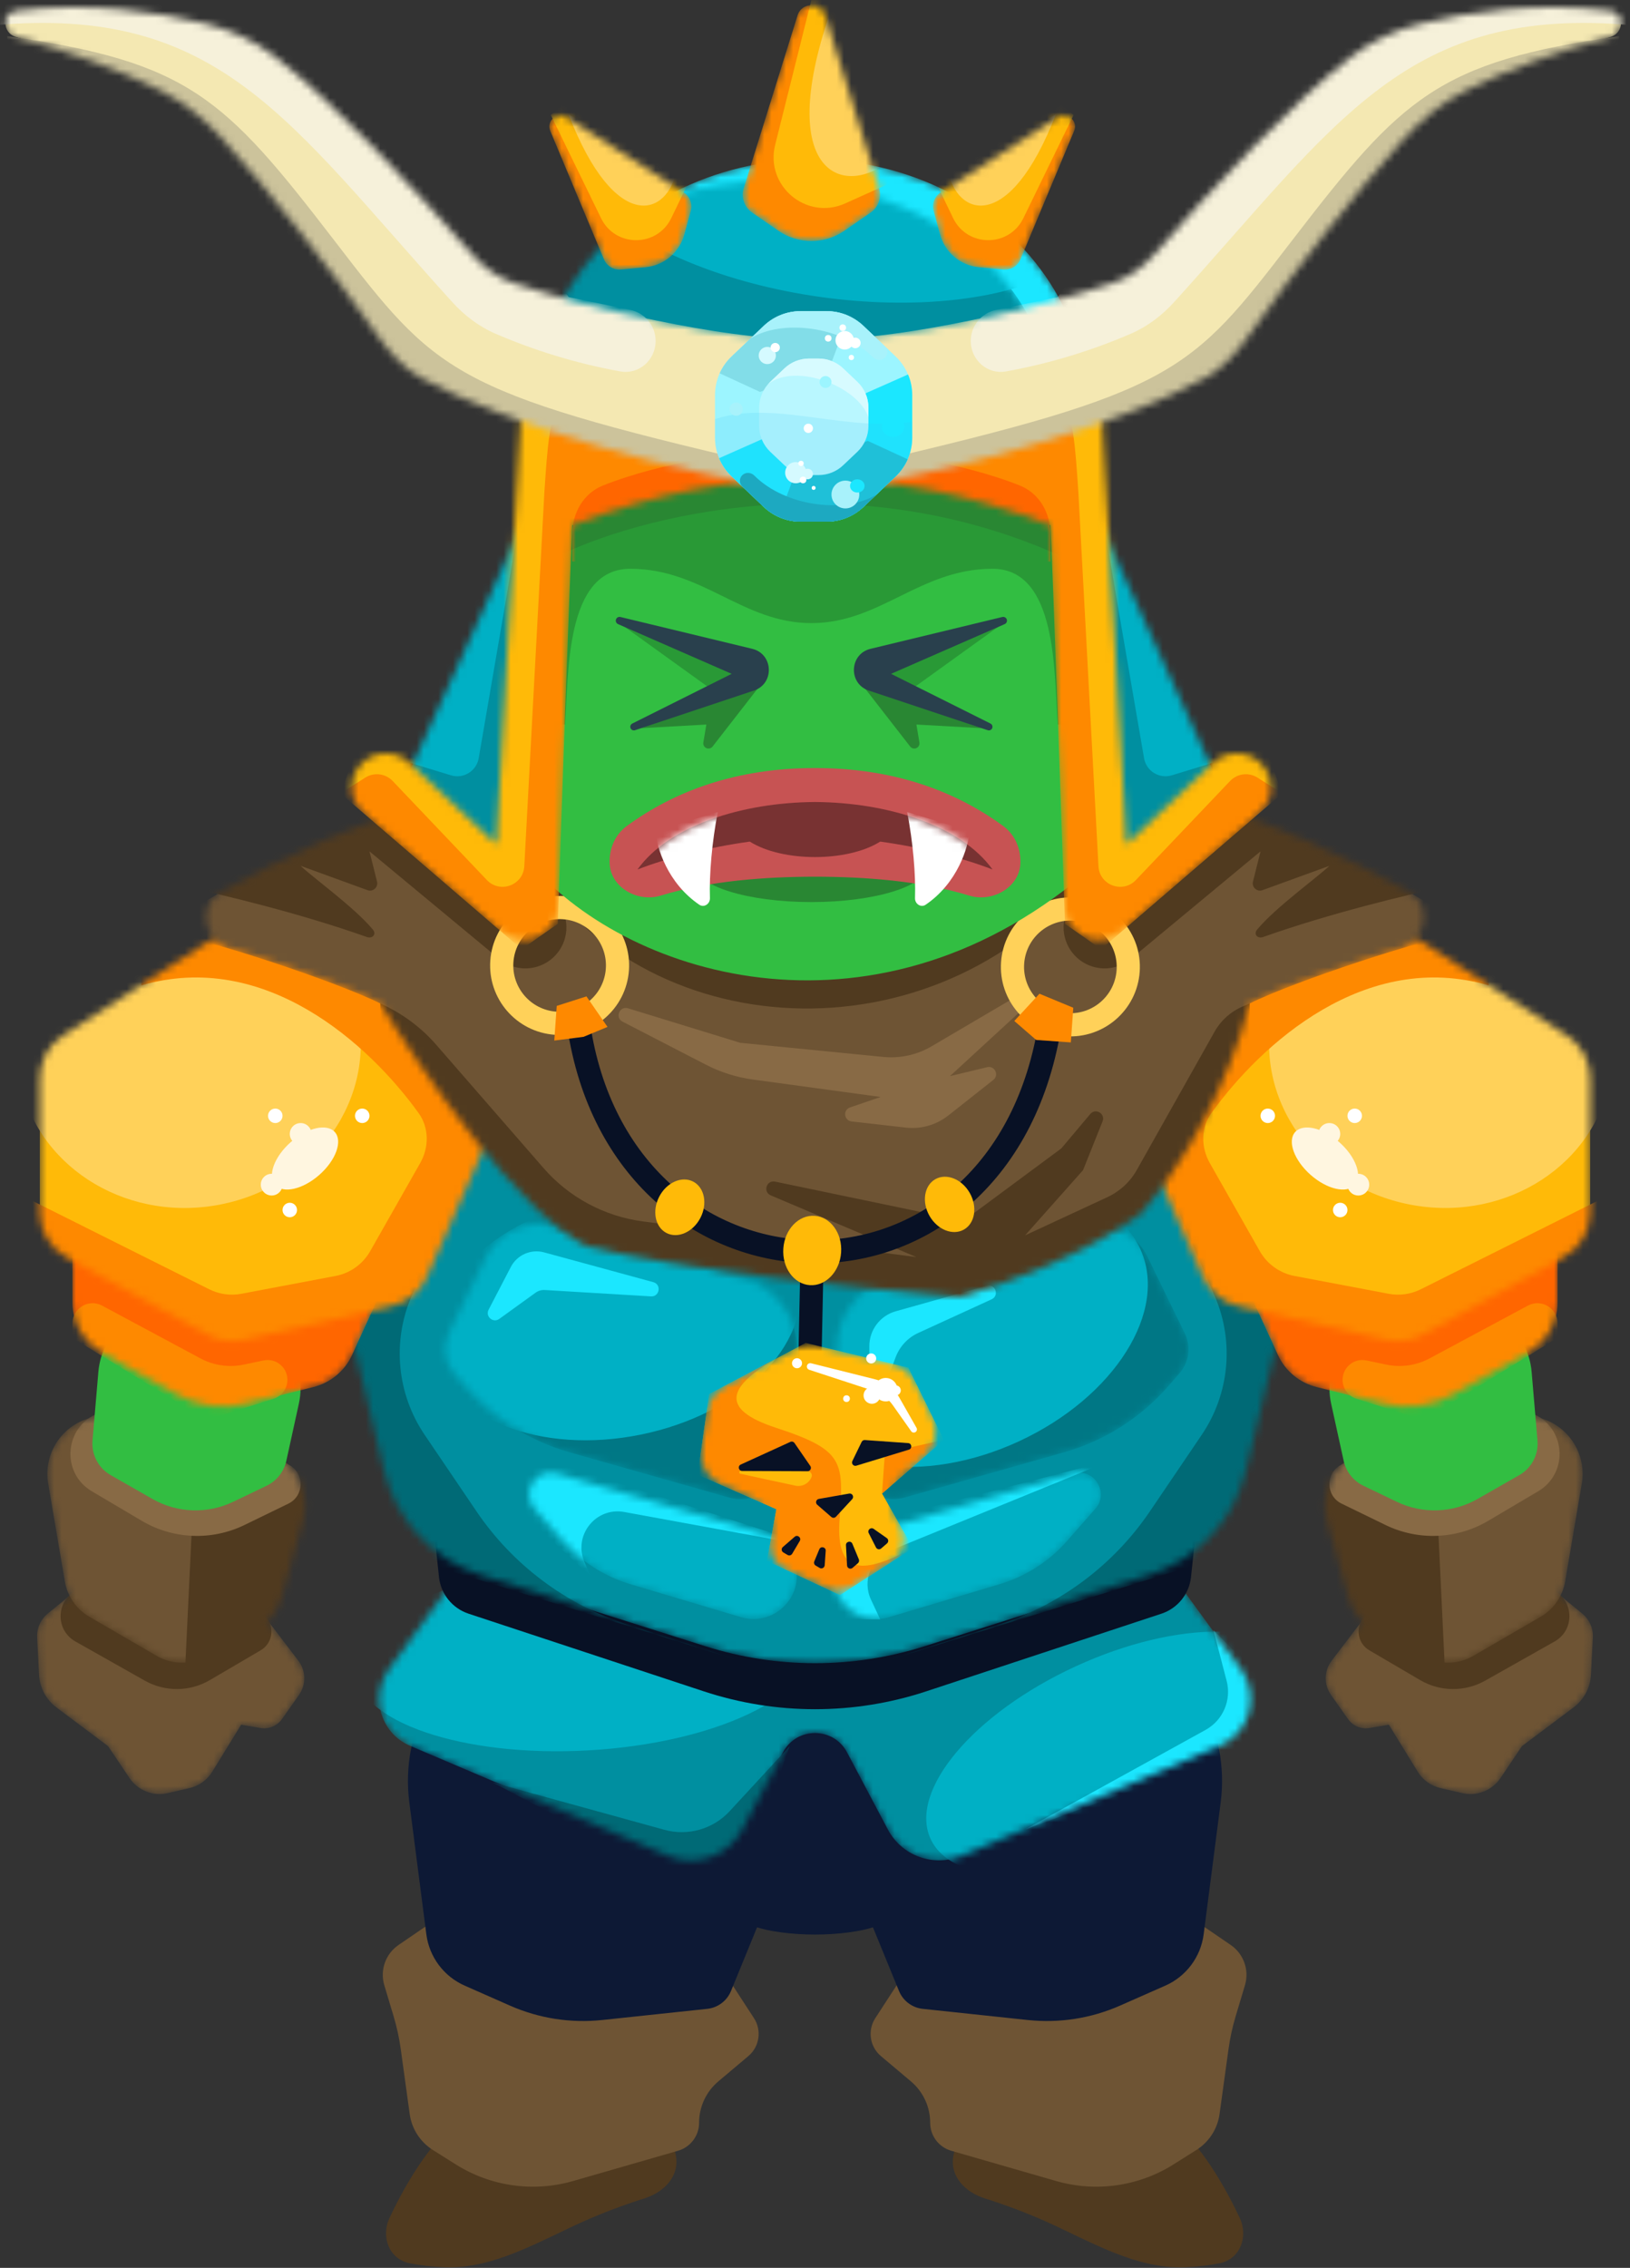 <svg width="225" height="313" viewBox="0 0 225 313" fill="none" xmlns="http://www.w3.org/2000/svg">
<rect x="0" y="0" width="225" height="313" fill="#333333" stroke="none"/>
<path d="M53.767 306.116C56.565 300.105 60.31 294.787 62.594 293.579L90.769 290.655C91.683 291.644 92.774 294.671 93.297 297.521C93.816 300.35 91.693 302.546 88.951 303.415C86.144 304.305 83.241 305.386 80.612 306.561C74.454 309.316 68.112 313.183 61.371 312.911C59.635 312.841 58.014 312.661 56.548 312.365C53.72 311.795 52.55 308.731 53.767 306.116Z" fill="#503A1F"/>
<path d="M104.074 278.537L99.5 271.5L61.5 264L55.016 268.437C53.219 269.666 52.425 271.915 53.05 274L54.333 278.277C54.777 279.757 55.106 281.269 55.317 282.799L56.554 291.77C56.837 293.818 58.01 295.636 59.759 296.737L62.914 298.724C67.74 301.762 73.634 302.596 79.113 301.015L93.593 296.839C95.315 296.342 96.5 294.766 96.5 292.975C96.5 290.772 97.473 288.681 99.158 287.262L103.297 283.776C104.841 282.476 105.174 280.229 104.074 278.537Z" fill="#6E5434"/>
<path d="M171.13 306.116C168.332 300.105 164.587 294.787 162.303 293.579L134.129 290.655C133.214 291.644 132.124 294.671 131.601 297.521C131.082 300.35 133.205 302.546 135.946 303.415C138.753 304.305 141.657 305.386 144.286 306.561C150.444 309.316 156.786 313.183 163.527 312.911C165.263 312.841 166.884 312.661 168.35 312.365C171.178 311.795 172.348 308.731 171.13 306.116Z" fill="#503A1F"/>
<path d="M120.824 278.537L125.398 271.5L163.398 264L169.882 268.437C171.678 269.666 172.473 271.915 171.848 274L170.564 278.277C170.121 279.757 169.792 281.269 169.581 282.799L168.343 291.77C168.061 293.818 166.888 295.636 165.139 296.737L161.984 298.724C157.158 301.762 151.264 302.596 145.784 301.015L131.305 296.839C129.583 296.342 128.398 294.766 128.398 292.975C128.398 290.772 127.425 288.681 125.74 287.262L121.601 283.776C120.057 282.476 119.724 280.229 120.824 278.537Z" fill="#6E5434"/>
<path d="M56.499 248.742L58.85 266.966C59.254 270.091 61.261 272.777 64.144 274.049L70.397 276.808C74.396 278.572 78.787 279.257 83.133 278.794L97.625 277.253C99.088 277.097 100.347 276.151 100.904 274.79L104.5 266C106 266.5 109 267 112.5 267C116 267 119 266.5 120.5 266L124.096 274.79C124.653 276.151 125.912 277.097 127.375 277.253L141.867 278.794C146.213 279.257 150.604 278.572 154.603 276.808L160.856 274.049C163.739 272.777 165.746 270.091 166.15 266.966L168.501 248.742C169.149 243.721 168.122 238.627 165.58 234.249L160.5 225.5H112.5H64.5L59.42 234.249C56.878 238.627 55.851 243.721 56.499 248.742Z" fill="#0D1935"/>
<mask id="mask0_439_26947" style="mask-type:alpha" maskUnits="userSpaceOnUse" x="52" y="219" width="121" height="38">
<path d="M62 219L112.5 230L163 219L171.307 230.384C173.963 234.023 172.539 239.186 168.395 240.951L132.764 256.12C128.94 257.748 124.505 256.176 122.56 252.503L116.919 241.847C115.041 238.299 109.959 238.299 108.081 241.847L102.44 252.503C100.495 256.176 96.06 257.748 92.236 256.12L56.605 240.951C52.461 239.186 51.037 234.023 53.693 230.384L62 219Z" fill="#9C9A9A"/>
</mask>
<g mask="url(#mask0_439_26947)">
<path d="M62 219L112.5 230L163 219L171.307 230.384C173.963 234.023 172.539 239.186 168.395 240.951L132.764 256.12C128.94 257.748 124.505 256.176 122.56 252.503L116.919 241.847C115.041 238.299 109.959 238.299 108.081 241.847L102.44 252.503C100.495 256.176 96.06 257.748 92.236 256.12L56.605 240.951C52.461 239.186 51.037 234.023 53.693 230.384L62 219Z" fill="#008FA0"/>
<path d="M109 241L100.72 249.97C98.435 252.445 94.96 253.437 91.713 252.542L68 246L93.5 259.5L103.5 257L109 241Z" fill="#006A76"/>
<ellipse cx="80.504" cy="228.75" rx="31.593" ry="12.849" transform="rotate(-3.223 80.504 228.75)" fill="#00B0C5"/>
<ellipse cx="154.022" cy="242.027" rx="28.146" ry="13.257" transform="rotate(-24.719 154.022 242.027)" fill="#00B0C5"/>
<path d="M166.415 238.754L141.5 252.5L171.5 241.5L174.5 232L167.5 225L169.322 231.986C170.015 234.641 168.818 237.428 166.415 238.754Z" fill="#1BE7FF"/>
</g>
<path d="M60.594 217.645L60 212L112.5 227.5L165 212L164.406 217.645C164.159 219.992 162.56 221.975 160.319 222.715L127.86 233.43C117.885 236.723 107.115 236.723 97.14 233.43L64.68 222.715C62.44 221.975 60.841 219.992 60.594 217.645Z" fill="#081125"/>
<mask id="mask1_439_26947" style="mask-type:alpha" maskUnits="userSpaceOnUse" x="46" y="129" width="133" height="101">
<path d="M53.043 203.05L46 174V129H112.5H179V174L171.957 203.05C170.309 209.848 165.229 215.291 158.562 217.404L127.604 227.214C117.776 230.328 107.224 230.328 97.396 227.214L66.438 217.404C59.771 215.291 54.691 209.848 53.043 203.05Z" fill="#9C9A9A"/>
</mask>
<g mask="url(#mask1_439_26947)">
<path d="M54.503 209.073L46 174V129H112.5H179V174L170.497 209.073C169.755 212.132 167.469 214.581 164.469 215.532L127.604 227.214C117.776 230.328 107.224 230.328 97.396 227.214L60.531 215.532C57.531 214.581 55.245 212.132 54.503 209.073Z" fill="#008FA0"/>
<path d="M56.781 178.966L68.5 151.5V128.5H43V174L53 214L101.5 229L86.637 224.223C78.125 221.487 70.775 215.978 65.761 208.575L58.618 198.032C54.805 192.402 54.113 185.22 56.781 178.966Z" fill="#006A76"/>
<path d="M167.719 178.966L156 151.5V128.5H181.5V174L171.5 214L123 229L137.863 224.223C146.375 221.487 153.725 215.978 158.739 208.575L165.882 198.032C169.695 192.402 170.387 185.22 167.719 178.966Z" fill="#006A76"/>
<mask id="mask2_439_26947" style="mask-type:alpha" maskUnits="userSpaceOnUse" x="61" y="168" width="49" height="39">
<path d="M102.652 176.479L76.404 169.261C72.691 168.24 68.778 170.009 67.091 173.471L61.944 184.037C61.068 185.834 61.347 187.981 62.654 189.495L64.126 191.199C67.958 195.635 73.006 198.852 78.646 200.452L100.597 206.677C102.423 207.195 104.387 206.818 105.892 205.66L107.658 204.301C109.135 203.166 110 201.408 110 199.546V186.121C110 181.62 106.992 177.673 102.652 176.479Z" fill="#D9D9D9"/>
</mask>
<g mask="url(#mask2_439_26947)">
<path d="M102.652 176.479L76.404 169.261C72.691 168.24 68.778 170.009 67.091 173.471L61.944 184.037C61.068 185.834 61.347 187.981 62.654 189.495L64.126 191.199C67.958 195.635 73.006 198.852 78.646 200.452L100.597 206.677C102.423 207.195 104.387 206.818 105.892 205.66L107.658 204.301C109.135 203.166 110 201.408 110 199.546V186.121C110 181.62 106.992 177.673 102.652 176.479Z" fill="#007785"/>
<ellipse cx="85.15" cy="181.746" rx="25.55" ry="16.585" transform="rotate(-11.51 85.15 181.746)" fill="#00B0C5"/>
<path d="M70.511 174.863L67.445 180.76C66.959 181.695 68.063 182.649 68.918 182.032L73.921 178.418C74.296 178.148 74.752 178.015 75.212 178.043L89.858 178.921C91.058 178.994 91.341 177.275 90.181 176.959L75.113 172.849C73.296 172.354 71.38 173.192 70.511 174.863Z" fill="#1BE7FF"/>
</g>
<mask id="mask3_439_26947" style="mask-type:alpha" maskUnits="userSpaceOnUse" x="115" y="168" width="50" height="39">
<path d="M122.848 176.479L149.096 169.261C152.809 168.24 156.722 170.009 158.409 173.471L163.556 184.037C164.432 185.834 164.153 187.981 162.846 189.495L161.374 191.199C157.542 195.635 152.494 198.852 146.854 200.452L124.903 206.677C123.077 207.195 121.113 206.818 119.608 205.66L117.842 204.301C116.365 203.166 115.5 201.408 115.5 199.546V186.121C115.5 181.62 118.508 177.673 122.848 176.479Z" fill="#D9D9D9"/>
</mask>
<g mask="url(#mask3_439_26947)">
<path d="M122.848 176.479L149.096 169.261C152.809 168.24 156.722 170.009 158.409 173.471L163.556 184.037C164.432 185.834 164.153 187.981 162.846 189.495L161.374 191.199C157.542 195.635 152.494 198.852 146.854 200.452L124.903 206.677C123.077 207.195 121.113 206.818 119.608 205.66L117.842 204.301C116.365 203.166 115.5 201.408 115.5 199.546V186.121C115.5 181.62 118.508 177.673 122.848 176.479Z" fill="#007785"/>
<ellipse cx="133.48" cy="183.404" rx="26.338" ry="17.096" transform="rotate(-24.835 133.48 183.404)" fill="#00B0C5"/>
<path d="M120 185.79V191.485C120 192.599 121.545 192.879 121.936 191.836L123.631 187.317C124.188 185.833 125.309 184.629 126.749 183.969L136.877 179.327C137.998 178.814 137.377 177.122 136.19 177.456L123.649 180.976C121.491 181.581 120 183.549 120 185.79Z" fill="#1BE7FF"/>
</g>
<mask id="mask4_439_26947" style="mask-type:alpha" maskUnits="userSpaceOnUse" x="73" y="203" width="37" height="21">
<path d="M76.889 203.375L106.396 211.952C108.531 212.573 110 214.53 110 216.753V217.449C110 221.465 106.133 224.347 102.285 223.199L87.011 218.644C83.41 217.57 80.184 215.503 77.704 212.68L73.798 208.236C71.817 205.982 74.007 202.537 76.889 203.375Z" fill="#C1C1C1"/>
</mask>
<g mask="url(#mask4_439_26947)">
<path d="M76.889 203.375L106.396 211.952C108.531 212.573 110 214.53 110 216.753V217.449C110 221.465 106.133 224.347 102.285 223.199L87.011 218.644C83.41 217.57 80.184 215.503 77.704 212.68L73.798 208.236C71.817 205.982 74.007 202.537 76.889 203.375Z" fill="#00B0C5"/>
<path d="M80.671 215.566L81.5 217.5L70 207L74 201L112.5 213.5L86.168 208.679C82.244 207.96 79.1 211.9 80.671 215.566Z" fill="#1BE7FF"/>
</g>
<mask id="mask5_439_26947" style="mask-type:alpha" maskUnits="userSpaceOnUse" x="115" y="203" width="37" height="21">
<path d="M148.111 203.375L118.604 211.952C116.469 212.573 115 214.53 115 216.753V217.449C115 221.465 118.867 224.347 122.715 223.199L137.989 218.644C141.59 217.57 144.816 215.503 147.296 212.68L151.202 208.236C153.183 205.982 150.993 202.537 148.111 203.375Z" fill="#C1C1C1"/>
</mask>
<g mask="url(#mask5_439_26947)">
<path d="M148.111 203.375L118.604 211.952C116.469 212.573 115 214.53 115 216.753V217.449C115 221.465 118.867 224.347 122.715 223.199L137.989 218.644C141.59 217.57 144.816 215.503 147.296 212.68L151.202 208.236C153.183 205.982 150.993 202.537 148.111 203.375Z" fill="#00B0C5"/>
<path d="M120.22 220.758L121.5 223.5H113V212L153.5 201.5L122.861 214.015C120.215 215.095 119.012 218.169 120.22 220.758Z" fill="#1BE7FF"/>
</g>
</g>
<mask id="mask6_439_26947" style="mask-type:alpha" maskUnits="userSpaceOnUse" x="5" y="218" width="38" height="30">
<path d="M41.183 229.202L35.982 222.383L12.231 218.099L6.594 222.696C5.607 223.501 5.062 224.729 5.128 226.001L5.393 231.157C5.485 232.936 6.361 234.582 7.786 235.65L14.912 240.991L17.872 245.396C19.028 247.115 21.124 247.943 23.143 247.479L26.16 246.785C27.467 246.484 28.598 245.671 29.3 244.529L33.284 238.042L35.968 238.495C37.106 238.687 38.253 238.21 38.918 237.267L41.27 233.934C42.277 232.507 42.242 230.591 41.183 229.202Z" fill="#C1C1C1"/>
</mask>
<g mask="url(#mask6_439_26947)">
<path d="M41.183 229.202L35.982 222.383L12.231 218.099L6.594 222.696C5.607 223.501 5.062 224.729 5.128 226.001L5.393 231.157C5.485 232.936 6.361 234.582 7.786 235.65L14.912 240.991L17.872 245.396C19.028 247.115 21.124 247.943 23.143 247.479L26.16 246.785C27.467 246.484 28.598 245.671 29.3 244.529L33.284 238.042L35.968 238.495C37.106 238.687 38.253 238.21 38.918 237.267L41.27 233.934C42.277 232.507 42.242 230.591 41.183 229.202Z" fill="#6E5434"/>
<path d="M9.997 219.835L12.5 218H32.5L36.796 223.288C37.955 224.714 37.571 226.838 35.985 227.767L28.965 231.882C26.201 233.503 22.783 233.531 19.992 231.957L10.398 226.545C7.867 225.117 7.654 221.553 9.997 219.835Z" fill="#503A1F"/>
</g>
<mask id="mask7_439_26947" style="mask-type:alpha" maskUnits="userSpaceOnUse" x="6" y="195" width="37" height="35">
<path d="M38.15 200.879L37.5 200.5L14.5 195L12.008 195.831C8.263 197.079 5.989 200.872 6.651 204.763L8.95 218.268C9.298 220.316 10.539 222.103 12.336 223.146L21.614 228.534C23.718 229.756 26.305 229.797 28.448 228.644L35.387 224.907C37.057 224.008 38.291 222.469 38.806 220.644L41.819 209.961C42.809 206.451 41.3 202.717 38.15 200.879Z" fill="#D9D9D9"/>
</mask>
<g mask="url(#mask7_439_26947)">
<path d="M38.15 200.879L37.5 200.5L14.5 195L12.008 195.831C8.263 197.079 5.989 200.872 6.651 204.763L8.95 218.268C9.298 220.316 10.539 222.103 12.336 223.146L21.614 228.534C23.718 229.756 26.305 229.797 28.448 228.644L35.387 224.907C37.057 224.008 38.291 222.469 38.806 220.644L41.819 209.961C42.809 206.451 41.3 202.717 38.15 200.879Z" fill="#6E5434"/>
<path d="M25.5 231.5L26.5 210.5L46 200.5L40.5 224L25.5 231.5Z" fill="#503A1F"/>
<path d="M19.555 209.89L12.668 205.814C8.351 203.259 8.889 196.851 13.57 195.05L21.5 192L39.946 202.204C42.072 203.38 41.991 206.464 39.806 207.527L33.757 210.47C29.226 212.674 23.891 212.456 19.555 209.89Z" fill="#886A45"/>
</g>
<path d="M12.771 198.819L13.576 189.358C14.073 183.518 19.463 179.356 25.239 180.352L33.188 181.722C38.806 182.691 42.479 188.153 41.256 193.721L39.523 201.619C39.193 203.122 38.19 204.389 36.803 205.055L32.178 207.275C28.623 208.981 24.456 208.832 21.032 206.875L15.272 203.584C13.582 202.618 12.606 200.759 12.771 198.819Z" fill="#32BE42"/>
<mask id="mask8_439_26947" style="mask-type:alpha" maskUnits="userSpaceOnUse" x="182" y="218" width="38" height="30">
<path d="M183.817 229.202L189.018 222.383L212.769 218.099L218.406 222.696C219.393 223.501 219.938 224.729 219.872 226.001L219.607 231.157C219.515 232.936 218.639 234.582 217.214 235.65L210.089 240.991L207.128 245.396C205.972 247.115 203.876 247.943 201.857 247.479L198.84 246.785C197.533 246.484 196.402 245.671 195.7 244.529L191.716 238.042L189.032 238.495C187.894 238.687 186.747 238.21 186.082 237.267L183.73 233.934C182.723 232.507 182.758 230.591 183.817 229.202Z" fill="#C1C1C1"/>
</mask>
<g mask="url(#mask8_439_26947)">
<path d="M183.817 229.202L189.018 222.383L212.769 218.099L218.406 222.696C219.393 223.501 219.938 224.729 219.872 226.001L219.607 231.157C219.515 232.936 218.639 234.582 217.214 235.65L210.089 240.991L207.128 245.396C205.972 247.115 203.876 247.943 201.857 247.479L198.84 246.785C197.533 246.484 196.402 245.671 195.7 244.529L191.716 238.042L189.032 238.495C187.894 238.687 186.747 238.21 186.082 237.267L183.73 233.934C182.723 232.507 182.758 230.591 183.817 229.202Z" fill="#6E5434"/>
<path d="M215.003 219.835L212.5 218H192.5L188.204 223.288C187.045 224.714 187.429 226.838 189.015 227.767L196.035 231.882C198.799 233.503 202.217 233.531 205.008 231.957L214.602 226.545C217.133 225.117 217.346 221.553 215.003 219.835Z" fill="#503A1F"/>
</g>
<mask id="mask9_439_26947" style="mask-type:alpha" maskUnits="userSpaceOnUse" x="182" y="195" width="37" height="35">
<path d="M186.85 200.879L187.5 200.5L210.5 195L212.992 195.831C216.737 197.079 219.011 200.872 218.349 204.763L216.05 218.268C215.702 220.316 214.461 222.103 212.664 223.146L203.386 228.534C201.282 229.756 198.695 229.797 196.552 228.644L189.613 224.907C187.943 224.008 186.709 222.469 186.194 220.644L183.181 209.961C182.191 206.451 183.7 202.717 186.85 200.879Z" fill="#D9D9D9"/>
</mask>
<g mask="url(#mask9_439_26947)">
<path d="M186.85 200.879L187.5 200.5L210.5 195L212.992 195.831C216.737 197.079 219.011 200.872 218.349 204.763L216.05 218.268C215.702 220.316 214.461 222.103 212.664 223.146L203.386 228.534C201.282 229.756 198.695 229.797 196.552 228.644L189.613 224.907C187.943 224.008 186.709 222.469 186.194 220.644L183.181 209.961C182.191 206.451 183.7 202.717 186.85 200.879Z" fill="#6E5434"/>
<path d="M199.5 231.5L198.5 210.5L179 200.5L184.5 224L199.5 231.5Z" fill="#503A1F"/>
<path d="M205.445 209.89L212.332 205.814C216.649 203.259 216.111 196.851 211.43 195.05L203.5 192L185.054 202.204C182.928 203.38 183.009 206.464 185.194 207.527L191.243 210.47C195.774 212.674 201.109 212.456 205.445 209.89Z" fill="#886A45"/>
</g>
<path d="M212.229 198.819L211.424 189.358C210.927 183.518 205.537 179.356 199.761 180.352L191.812 181.722C186.194 182.691 182.521 188.153 183.744 193.721L185.477 201.619C185.807 203.122 186.811 204.389 188.197 205.055L192.822 207.275C196.377 208.981 200.544 208.832 203.968 206.875L209.728 203.584C211.418 202.618 212.394 200.759 212.229 198.819Z" fill="#32BE42"/>
<mask id="mask10_439_26947" style="mask-type:alpha" maskUnits="userSpaceOnUse" x="10" y="172" width="43" height="23">
<path d="M10 179.781V172.5L52.5 178.5L48.602 187.005C47.59 189.214 45.627 190.843 43.27 191.433L33.963 193.759C30.773 194.557 27.4 194.116 24.522 192.525L14.13 186.783C11.582 185.374 10 182.692 10 179.781Z" fill="#D9D9D9"/>
</mask>
<g mask="url(#mask10_439_26947)">
<path d="M10 179.781V172.5L52.5 178.5L48.602 187.005C47.59 189.214 45.627 190.843 43.27 191.433L33.963 193.759C30.773 194.557 27.4 194.116 24.522 192.525L14.13 186.783C11.582 185.374 10 182.692 10 179.781Z" fill="#FF6600"/>
<path d="M27.67 187.481L14.097 180.198C12.244 179.204 10 180.546 10 182.65V184.5L6.5 182.5L28.5 196L37.768 193.051C38.818 192.717 39.565 191.787 39.664 190.69C39.831 188.856 38.176 187.384 36.374 187.763L33.643 188.338C31.613 188.766 29.498 188.462 27.67 187.481Z" fill="#FE8900"/>
</g>
<mask id="mask11_439_26947" style="mask-type:alpha" maskUnits="userSpaceOnUse" x="5" y="129" width="63" height="57">
<path d="M8.697 142.931L28.413 130.174C30.061 129.108 32.082 128.782 33.982 129.278L51.728 133.907C53.202 134.292 54.511 135.147 55.455 136.343L66.386 150.189C67.994 152.226 68.343 154.985 67.294 157.358L58.924 176.281C58.028 178.306 56.227 179.788 54.068 180.277L33.588 184.914C31.921 185.292 30.172 185.046 28.674 184.223L9.131 173.494C6.892 172.264 5.5 169.912 5.5 167.358V148.808C5.5 146.434 6.704 144.221 8.697 142.931Z" fill="#EFEBEB"/>
</mask>
<g mask="url(#mask11_439_26947)">
<path d="M8.697 142.931L28.413 130.174C30.061 129.108 32.082 128.782 33.982 129.278L51.728 133.907C53.202 134.292 54.511 135.147 55.455 136.343L66.386 150.189C67.994 152.226 68.343 154.985 67.294 157.358L58.924 176.281C58.028 178.306 56.227 179.788 54.068 180.277L33.588 184.914C31.921 185.292 30.172 185.046 28.674 184.223L9.131 173.494C6.892 172.264 5.5 169.912 5.5 167.358V148.808C5.5 146.434 6.704 144.221 8.697 142.931Z" fill="#FFBA08"/>
<ellipse cx="26.097" cy="144.668" rx="23.747" ry="22" transform="rotate(-9.646 26.097 144.668)" fill="#FFD159"/>
<path d="M28.888 177.944L3 165V187H71V124H19.5V136C36.557 131.025 50.931 144.098 57.783 153.622C59.246 155.655 59.238 158.343 58.002 160.521L51.1 172.68C50.085 174.469 48.335 175.72 46.314 176.103L33.32 178.561C31.815 178.846 30.258 178.629 28.888 177.944Z" fill="#FE8900"/>
</g>
<ellipse cx="42.106" cy="159.893" rx="5.5" ry="3" transform="rotate(-41.533 42.106 159.893)" fill="#FFF6E0"/>
<circle cx="41.5" cy="156.5" r="1.5" fill="#FFF6E0"/>
<circle cx="37.5" cy="163.5" r="1.5" fill="#FFF6E0"/>
<circle cx="40" cy="167" r="1" fill="white"/>
<circle cx="38" cy="154" r="1" fill="white"/>
<circle cx="50" cy="154" r="1" fill="white"/>
<mask id="mask12_439_26947" style="mask-type:alpha" maskUnits="userSpaceOnUse" x="172" y="172" width="43" height="23">
<path d="M215 179.781V172.5L172.5 178.5L176.398 187.005C177.411 189.214 179.372 190.843 181.73 191.433L191.037 193.759C194.227 194.557 197.6 194.116 200.478 192.525L210.869 186.783C213.418 185.374 215 182.692 215 179.781Z" fill="#D9D9D9"/>
</mask>
<g mask="url(#mask12_439_26947)">
<path d="M215 179.781V172.5L172.5 178.5L176.398 187.005C177.411 189.214 179.372 190.843 181.73 191.433L191.037 193.759C194.227 194.557 197.6 194.116 200.478 192.525L210.869 186.783C213.418 185.374 215 182.692 215 179.781Z" fill="#FF6600"/>
<path d="M197.33 187.481L210.903 180.198C212.756 179.204 215 180.546 215 182.65V184.5L218.5 182.5L196.5 196L187.232 193.051C186.182 192.717 185.435 191.787 185.335 190.69C185.169 188.856 186.824 187.384 188.626 187.763L191.357 188.338C193.387 188.766 195.502 188.462 197.33 187.481Z" fill="#FE8900"/>
</g>
<mask id="mask13_439_26947" style="mask-type:alpha" maskUnits="userSpaceOnUse" x="157" y="129" width="63" height="57">
<path d="M216.303 142.931L196.588 130.174C194.939 129.108 192.918 128.782 191.018 129.278L173.272 133.907C171.798 134.292 170.489 135.147 169.545 136.343L158.614 150.189C157.006 152.226 156.657 154.985 157.706 157.358L166.076 176.281C166.972 178.306 168.773 179.788 170.932 180.277L191.412 184.914C193.079 185.292 194.827 185.046 196.326 184.223L215.869 173.494C218.108 172.264 219.5 169.912 219.5 167.358V148.808C219.5 146.434 218.296 144.221 216.303 142.931Z" fill="#EFEBEB"/>
</mask>
<g mask="url(#mask13_439_26947)">
<path d="M216.303 142.931L196.588 130.174C194.939 129.108 192.918 128.782 191.018 129.278L173.272 133.907C171.798 134.292 170.489 135.147 169.545 136.343L158.614 150.189C157.006 152.226 156.657 154.985 157.706 157.358L166.076 176.281C166.972 178.306 168.773 179.788 170.932 180.277L191.412 184.914C193.079 185.292 194.827 185.046 196.326 184.223L215.869 173.494C218.108 172.264 219.5 169.912 219.5 167.358V148.808C219.5 146.434 218.296 144.221 216.303 142.931Z" fill="#FFBA08"/>
<ellipse cx="23.747" cy="22" rx="23.747" ry="22" transform="matrix(-0.986 -0.168 -0.168 0.986 226 126.958)" fill="#FFD159"/>
<path d="M196.112 177.944L222 165V187H154V124H205.5V136C188.443 131.025 174.069 144.098 167.217 153.622C165.754 155.655 165.762 158.343 166.998 160.521L173.899 172.68C174.915 174.469 176.665 175.72 178.686 176.103L191.68 178.561C193.185 178.846 194.742 178.629 196.112 177.944Z" fill="#FE8900"/>
</g>
<ellipse cx="5.5" cy="3" rx="5.5" ry="3" transform="matrix(-0.749 -0.663 -0.663 0.749 189 161.294)" fill="#FFF6E0"/>
<circle cx="1.5" cy="1.5" r="1.5" transform="matrix(-1 0 0 1 185 155)" fill="#FFF6E0"/>
<circle cx="1.5" cy="1.5" r="1.5" transform="matrix(-1 0 0 1 189 162)" fill="#FFF6E0"/>
<circle cx="1" cy="1" r="1" transform="matrix(-1 0 0 1 186 166)" fill="white"/>
<circle cx="1" cy="1" r="1" transform="matrix(-1 0 0 1 188 153)" fill="white"/>
<circle cx="1" cy="1" r="1" transform="matrix(-1 0 0 1 176 153)" fill="white"/>
<mask id="mask14_439_26947" style="mask-type:alpha" maskUnits="userSpaceOnUse" x="28" y="102" width="169" height="77">
<path d="M30.377 123.195C46.755 113.769 75.474 102 112.5 102C149.526 102 178.245 113.769 194.623 123.195C197.745 124.991 196.827 129.886 193.377 130.918C185.705 133.213 176.472 136.514 172.5 138.5C169.5 150 163.5 160.5 157.5 167.5C150 173 139.167 177.167 132.5 179C120.5 178 93.4 175.2 81 172C71.8 167.6 58.167 147.833 52.5 138.5C48.528 136.514 39.295 133.213 31.623 130.918C28.172 129.886 27.255 124.991 30.377 123.195Z" fill="#D9D9D9"/>
</mask>
<g mask="url(#mask14_439_26947)">
<path d="M22 128.5C35.5 119 68 102 112.5 102C157 102 189.5 119 203 128.5C196.5 129.5 178.5 135.5 172.5 138.5C169.5 150 163.5 160.5 157.5 167.5C150 173 139.167 177.167 132.5 179C120.5 178 93.4 175.2 81 172C71.8 167.6 58.167 147.833 52.5 138.5C46.5 135.5 28.5 129.5 22 128.5Z" fill="#6E5434"/>
<path d="M75.023 161.207L60.233 144.215C58.103 141.768 55.464 139.817 52.5 138.5V182.5H172.5V138.5L171.492 138.932C169.876 139.625 168.533 140.83 167.671 142.363L156.922 161.471C155.998 163.115 154.579 164.427 152.868 165.222L141.5 170.5L149.5 161.5L152.194 154.765C152.616 153.71 151.232 152.88 150.501 153.749L146.5 158.5L133 168.5L106.988 163.081C105.805 162.834 105.281 164.509 106.394 164.981L126.5 173.5L88.772 168.579C83.443 167.884 78.552 165.262 75.023 161.207Z" fill="#503A1F"/>
<path d="M151 119.5C130.5 146.5 90 145 73.5 119.5L76.5 63.5H148.5C149 72.333 150.2 98.3 151 119.5Z" fill="#503A1F"/>
<path d="M50.636 129.32C41.391 126.038 30.525 123.436 26 122.5V106.5H74L78.076 126.881C78.612 129.558 77.161 132.236 74.626 133.249C72.7 134.02 70.505 133.675 68.908 132.351L51 117.5L52.044 121.675C52.238 122.452 51.485 123.131 50.732 122.857L41.5 119.5C42.881 120.881 48.978 125.261 51.482 128.315C52.002 128.95 51.41 129.595 50.636 129.32Z" fill="#503A1F"/>
<path d="M174.364 129.32C183.609 126.038 194.475 123.436 199 122.5V106.5H151L146.924 126.881C146.388 129.558 147.839 132.236 150.374 133.249C152.3 134.02 154.494 133.675 156.092 132.351L174 117.5L172.956 121.675C172.762 122.452 173.515 123.131 174.268 122.857L183.5 119.5C182.119 120.881 176.022 125.261 173.518 128.315C172.998 128.95 173.59 129.595 174.364 129.32Z" fill="#503A1F"/>
</g>
<path d="M102.188 143.925L86.688 139.16C85.522 138.802 84.852 140.445 85.935 141.005L97.441 146.945C99.465 147.991 101.654 148.682 103.911 148.991L121.562 151.4L117.343 152.838C116.333 153.182 116.492 154.657 117.553 154.778L125.037 155.628C127.135 155.866 129.242 155.266 130.899 153.957L137.116 149.046C137.957 148.382 137.304 147.039 136.262 147.289L131.125 148.525L141.095 139.352C141.978 138.541 140.945 137.147 139.912 137.754L128.589 144.41C126.581 145.589 124.252 146.102 121.935 145.873L102.188 143.925Z" fill="#886A45"/>
<path d="M112.116 172.587L111.781 188.59" stroke="#081125" stroke-width="3.197"/>
<mask id="mask15_439_26947" style="mask-type:alpha" maskUnits="userSpaceOnUse" x="96" y="185" width="34" height="35">
<path d="M99.962 191.31L109.664 186.164C110.66 185.635 111.815 185.489 112.911 185.753L123.283 188.248C124.619 188.57 125.743 189.469 126.349 190.702L128.721 195.523C129.647 197.407 129.188 199.679 127.602 201.054L124.616 203.644C122.951 205.088 122.537 207.505 123.626 209.42L124.299 210.603C125.269 212.308 124.737 214.474 123.088 215.537L117.669 219.031C116.599 219.72 115.25 219.811 114.098 219.271L108.451 216.626C106.929 215.913 106.08 214.263 106.383 212.61L106.515 211.892C106.902 209.785 105.79 207.688 103.829 206.826L99.509 204.929C97.61 204.094 96.499 202.096 96.793 200.043L97.553 194.737C97.762 193.275 98.658 192.002 99.962 191.31Z" fill="#F3D57E"/>
</mask>
<g mask="url(#mask15_439_26947)">
<path d="M97.886 192.411L111.21 185.344L125.392 188.756L130.293 198.72L121.754 206.127L126.028 213.643L115.95 220.139L105.868 215.416L107.175 208.296L96.296 203.517L97.886 192.411Z" fill="#FFBA08"/>
<path fill-rule="evenodd" clip-rule="evenodd" d="M107.103 187.522C100.483 191.384 99.216 194.477 107.171 197.077C116.569 200.149 116.456 201.744 115.889 209.717C115.323 217.69 119.366 217.176 126.027 213.643L115.95 220.139L105.868 215.416L107.175 208.297L96.296 203.517L97.886 192.411L107.103 187.522ZM111.208 185.345C111.209 185.345 111.209 185.344 111.21 185.344L111.21 185.344L111.21 185.344L111.208 185.345Z" fill="#FE8900"/>
<path d="M111.474 203.052L102.251 203.012C102.011 203.011 101.973 203.356 102.208 203.407L109.779 205.043C110.711 205.245 111.653 204.751 112.018 203.87C112.179 203.481 111.895 203.054 111.474 203.052Z" fill="#FFBA08"/>
<path d="M109.097 199.003L102.251 202.13C101.8 202.336 101.946 203.01 102.441 203.013L111.471 203.053C111.844 203.054 112.065 202.635 111.853 202.328L109.67 199.161C109.542 198.977 109.301 198.91 109.097 199.003Z" fill="#081125"/>
<path d="M120.919 213.573L119.914 211.593C119.697 211.164 120.198 210.729 120.592 211.005L122.41 212.28C122.656 212.452 122.675 212.81 122.448 213.007L121.634 213.713C121.407 213.91 121.055 213.841 120.919 213.573Z" fill="#081125"/>
<path d="M116.923 216.063L116.774 213.266C116.746 212.747 117.463 212.584 117.662 213.064L118.554 215.218C118.63 215.402 118.58 215.613 118.43 215.744L117.688 216.388C117.397 216.64 116.944 216.447 116.923 216.063Z" fill="#081125"/>
<path d="M113.838 216.034L113.979 214.039C114.017 213.516 113.292 213.345 113.091 213.83L112.4 215.499C112.312 215.711 112.394 215.956 112.592 216.073L113.141 216.399C113.437 216.574 113.813 216.377 113.838 216.034Z" fill="#081125"/>
<path d="M109.349 214.448L110.395 212.682C110.662 212.231 110.091 211.754 109.695 212.098L108.06 213.515C107.822 213.722 107.856 214.101 108.128 214.262L108.716 214.61C108.936 214.74 109.219 214.668 109.349 214.448Z" fill="#081125"/>
<path d="M122.15 200.546L121.753 206.127L130.293 198.72L122.15 200.546Z" fill="#FE8900"/>
<path d="M119.386 198.747L125.362 199.172C125.873 199.208 125.954 199.925 125.464 200.075L118.209 202.289C117.823 202.407 117.482 202.008 117.658 201.645L118.937 199.006C119.02 198.836 119.198 198.734 119.386 198.747Z" fill="#081125"/>
<path d="M112.806 207.678L114.753 209.367C114.942 209.531 115.226 209.515 115.395 209.332L117.635 206.907C117.935 206.582 117.651 206.061 117.216 206.138L113.028 206.874C112.645 206.942 112.512 207.423 112.806 207.678Z" fill="#081125"/>
<path d="M120.845 190.38L111.958 188.152C111.675 188.082 111.397 188.283 111.377 188.574C111.362 188.788 111.494 188.985 111.699 189.052L120.546 191.944C121.631 192.299 122.573 192.994 123.232 193.926L125.777 197.532C125.907 197.716 126.155 197.771 126.35 197.66C126.56 197.54 126.633 197.274 126.514 197.064L124.134 192.878C123.425 191.631 122.236 190.729 120.845 190.38Z" fill="white"/>
</g>
<path fill-rule="evenodd" clip-rule="evenodd" d="M77.701 126.869C74.178 126.619 71.119 129.272 70.869 132.795C70.619 136.317 73.272 139.376 76.794 139.626C80.317 139.877 83.376 137.224 83.626 133.701C83.876 130.178 81.224 127.119 77.701 126.869ZM76.568 142.816C81.852 143.191 86.44 139.212 86.816 133.927C87.191 128.643 83.212 124.055 77.927 123.68C72.643 123.304 68.055 127.284 67.68 132.568C67.304 137.852 71.284 142.44 76.568 142.816Z" fill="#FFD159"/>
<path fill-rule="evenodd" clip-rule="evenodd" d="M148.205 127.07C144.683 126.819 141.624 129.472 141.374 132.995C141.123 136.518 143.776 139.577 147.299 139.827C150.822 140.077 153.881 137.424 154.131 133.901C154.381 130.378 151.728 127.32 148.205 127.07ZM147.072 143.016C152.357 143.391 156.945 139.412 157.32 134.128C157.696 128.844 153.716 124.256 148.432 123.88C143.148 123.505 138.56 127.484 138.184 132.768C137.809 138.053 141.788 142.641 147.072 143.016Z" fill="#FFD159"/>
<path d="M79.871 141.447C85.809 181.937 136.951 183.967 144.681 142.846" stroke="#081125" stroke-width="3.197"/>
<path d="M140.01 140.912L143.482 137.152L148.153 139.086L147.813 143.87L143.029 143.53L140.01 140.912Z" fill="#FE8900"/>
<path d="M76.511 143.613L76.851 138.829L80.951 137.518L83.857 141.731L80.554 143.099L76.511 143.613Z" fill="#FE8900"/>
<ellipse cx="112.116" cy="172.587" rx="3.997" ry="4.796" transform="rotate(4.064 112.116 172.587)" fill="#FFBA08"/>
<ellipse cx="93.838" cy="166.625" rx="3.197" ry="3.997" transform="rotate(27.577 93.838 166.625)" fill="#FFBA08"/>
<ellipse cx="131.081" cy="166.225" rx="3.197" ry="3.997" transform="rotate(-29.622 131.081 166.225)" fill="#FFBA08"/>
<circle cx="122.267" cy="191.799" r="1.617" transform="rotate(4.064 122.267 191.799)" fill="white"/>
<circle cx="110.017" cy="188.149" r="0.693" transform="rotate(4.064 110.017 188.149)" fill="white"/>
<circle cx="120.357" cy="192.59" r="1.155" transform="rotate(4.064 120.357 192.59)" fill="white"/>
<circle cx="123.649" cy="191.897" r="0.693" transform="rotate(4.064 123.649 191.897)" fill="white"/>
<circle cx="120.257" cy="187.486" r="0.693" transform="rotate(4.064 120.257 187.486)" fill="white"/>
<circle cx="116.851" cy="193.036" r="0.462" transform="rotate(4.064 116.851 193.036)" fill="white"/>
<path d="M151 119.5C121.5 145.5 87 135 73.5 119.5L76.5 60.5H148.5C149 69.333 150.2 98.3 151 119.5Z" fill="#32BE42"/>
<path d="M97.5 100L88.5 100.5L105 94.5L98.361 103.036C98.151 103.306 97.78 103.39 97.474 103.237C97.192 103.096 97.035 102.788 97.087 102.477L97.5 100Z" fill="#298733"/>
<path d="M98 95L85.5 86L102 93L98 95Z" fill="#299936"/>
<path d="M103.832 89.546L85.642 85.155C85.315 85.076 85 85.324 85 85.66C85 85.867 85.122 86.053 85.311 86.136L101 93L87.276 99.862C87.107 99.947 87 100.119 87 100.308C87 100.649 87.333 100.889 87.656 100.781L104.076 95.308C106.936 94.355 106.762 90.253 103.832 89.546Z" fill="#29404D"/>
<path d="M126.5 100L135.5 100.5L119 94.5L125.639 103.036C125.849 103.306 126.22 103.39 126.526 103.237C126.808 103.096 126.965 102.788 126.913 102.477L126.5 100Z" fill="#298733"/>
<path d="M126 95L138.5 86L122 93L126 95Z" fill="#299936"/>
<path d="M120.168 89.546L138.358 85.155C138.685 85.076 139 85.324 139 85.66C139 85.867 138.878 86.053 138.689 86.136L123 93L136.724 99.862C136.893 99.947 137 100.119 137 100.308C137 100.649 136.667 100.889 136.344 100.781L119.924 95.308C117.064 94.355 117.238 90.253 120.168 89.546Z" fill="#29404D"/>
<path d="M87 78.5C97 78.5 102.5 86 112 86C121.5 86 127 78.5 137 78.5C146 78.5 145.5 93 146 100H149V66H112H75V100H78C78.5 93 78 78.5 87 78.5Z" fill="#299936"/>
<path d="M147 77C117.4 63.4 87.667 71.333 76.5 77V61.5H147V77Z" fill="#298733"/>
<mask id="mask16_439_26947" style="mask-type:alpha" maskUnits="userSpaceOnUse" x="56" y="71" width="17" height="48">
<path d="M72.5 71.5L56.5 106.5L69.5 119L72.5 71.5Z" fill="#B3B3B3"/>
</mask>
<g mask="url(#mask16_439_26947)">
<path d="M72.5 71.5L56.5 106.5L69.5 119L72.5 71.5Z" fill="#008FA0"/>
<path d="M73.5 61.5L47.5 102.5L62.244 107.005C63.972 107.533 65.771 106.425 66.077 104.645L73.5 61.5Z" fill="#00B0C5"/>
</g>
<mask id="mask17_439_26947" style="mask-type:alpha" maskUnits="userSpaceOnUse" x="151" y="71" width="17" height="48">
<path d="M151.5 71.5L167.5 106.5L154.5 119L151.5 71.5Z" fill="#B3B3B3"/>
</mask>
<g mask="url(#mask17_439_26947)">
<path d="M151.5 71.5L167.5 106.5L154.5 119L151.5 71.5Z" fill="#008FA0"/>
<path d="M150.5 61.5L176.5 102.5L161.756 107.005C160.028 107.533 158.229 106.425 157.923 104.645L150.5 61.5Z" fill="#00B0C5"/>
</g>
<mask id="mask18_439_26947" style="mask-type:alpha" maskUnits="userSpaceOnUse" x="74" y="22" width="76" height="34">
<path fill-rule="evenodd" clip-rule="evenodd" d="M150 56C150 37.222 132.987 22 112 22C91.013 22 74 37.222 74 56H150Z" fill="#B3B3B3"/>
</mask>
<g mask="url(#mask18_439_26947)">
<ellipse cx="112" cy="56" rx="38" ry="34" fill="#1BE7FF"/>
<mask id="mask19_439_26947" style="mask-type:alpha" maskUnits="userSpaceOnUse" x="68" y="25" width="77" height="61">
<ellipse cx="106.5" cy="55.5" rx="38.5" ry="30.5" fill="#B3B3B3"/>
</mask>
<g mask="url(#mask19_439_26947)">
<ellipse cx="106.5" cy="55.5" rx="38.5" ry="30.5" fill="#008FA0"/>
<ellipse cx="115.554" cy="24.192" rx="37.5" ry="16.952" transform="rotate(8.017 115.554 24.192)" fill="#00B0C5"/>
</g>
</g>
<mask id="mask20_439_26947" style="mask-type:alpha" maskUnits="userSpaceOnUse" x="48" y="47" width="128" height="83">
<path d="M79 72.5C90.5 68 101.5 66 112 66C122.5 66 133.5 68 145 72.5C145.38 80.475 146.39 109.512 146.92 125.124C146.971 126.626 147.725 128.007 148.956 128.87C150.747 130.123 153.16 130.003 154.817 128.578L173.795 112.256C175.618 110.688 175.968 107.998 174.605 106.016C172.971 103.64 169.605 103.276 167.502 105.249L155.5 116.5L152.166 58.391C152.063 56.603 151.021 54.992 149.375 54.285C138.378 49.56 122.715 47 112 47C101.285 47 85.622 49.56 74.625 54.285C72.979 54.992 71.937 56.603 71.834 58.391L68.5 116.5L56.498 105.249C54.395 103.276 51.029 103.64 49.395 106.016C48.032 107.998 48.382 110.688 50.205 112.256L69.183 128.578C70.84 130.003 73.253 130.123 75.043 128.87C76.275 128.007 77.029 126.626 77.08 125.124C77.609 109.512 78.62 80.475 79 72.5Z" fill="#D9D9D9"/>
</mask>
<g mask="url(#mask20_439_26947)">
<path d="M79 72.5C90.5 68 101.5 66 112 66C122.5 66 133.5 68 145 72.5C145.4 80.9 146.5 112.667 147 127.5L152 131L177 109.5L171.5 101.5L155.5 116.5L152 55.5C141 50 123.6 47 112 47C100.4 47 83 50 72 55.5L68.5 116.5L52.5 101.5L47 109.5L72 131L77 127.5C77.5 112.667 78.6 80.9 79 72.5Z" fill="#FE8900"/>
<path d="M50.417 107.325L47 109.5L66.5 56L86 50.5C76.25 53.25 76 55 75.141 68L72.373 119.551C72.232 122.179 69.017 123.364 67.204 121.458L54.202 107.789C53.213 106.75 51.627 106.555 50.417 107.325Z" fill="#FFBA08"/>
<path d="M173.583 107.325L177 109.5L157.5 56L138 50.5C147.75 53.25 148 55 148.859 68L151.627 119.551C151.768 122.179 154.983 123.364 156.796 121.458L169.798 107.789C170.787 106.75 172.373 106.555 173.583 107.325Z" fill="#FFBA08"/>
<path d="M79 73.679V77.5H112H145V73.679C145 70.789 143.456 68.078 140.77 67.009C132.629 63.769 121.253 62 112 62C102.747 62 91.371 63.769 83.23 67.009C80.544 68.078 79 70.789 79 73.679Z" fill="#FF6600"/>
</g>
<mask id="mask21_439_26947" style="mask-type:alpha" maskUnits="userSpaceOnUse" x="102" y="0" width="20" height="34">
<path d="M103.813 29.335L107.448 31.85C110.187 33.745 113.813 33.745 116.552 31.85L120.187 29.335C121.266 28.589 121.734 27.228 121.344 25.976L113.909 2.125C113.326 0.252 110.674 0.252 110.091 2.125L102.656 25.976C102.266 27.228 102.734 28.589 103.813 29.335Z" fill="#D9D9D9"/>
</mask>
<g mask="url(#mask21_439_26947)">
<path d="M103.813 29.335L107.448 31.85C110.187 33.745 113.813 33.745 116.552 31.85L120.187 29.335C121.266 28.589 121.734 27.228 121.344 25.976L113.909 2.125C113.326 0.252 110.674 0.252 110.091 2.125L102.656 25.976C102.266 27.228 102.734 28.589 103.813 29.335Z" fill="#FE8900"/>
<path d="M107.001 19.995L112 0H115L123.5 25L116.665 28.076C111.333 30.475 105.583 25.667 107.001 19.995Z" fill="#FFBA08"/>
<path d="M114.5 2C107 24 116.5 27.5 123 22L114.5 2Z" fill="#FFD159"/>
</g>
<mask id="mask22_439_26947" style="mask-type:alpha" maskUnits="userSpaceOnUse" x="75" y="15" width="21" height="23">
<path d="M85.709 37.201L89.094 36.885C91.645 36.648 93.782 34.855 94.459 32.384L95.357 29.105C95.624 28.131 95.227 27.098 94.378 26.553L78.204 16.175C76.934 15.36 75.372 16.671 75.954 18.063L83.366 35.793C83.755 36.724 84.704 37.294 85.709 37.201Z" fill="#D9D9D9"/>
</mask>
<g mask="url(#mask22_439_26947)">
<path d="M85.709 37.201L89.094 36.885C91.645 36.648 93.782 34.855 94.459 32.384L95.357 29.105C95.624 28.131 95.227 27.098 94.378 26.553L78.204 16.175C76.934 15.36 75.372 16.671 75.954 18.063L83.366 35.793C83.755 36.724 84.704 37.294 85.709 37.201Z" fill="#FE8900"/>
<path d="M82.969 30.12L76.028 15.866L77.796 14.383L95.166 24.912L92.659 30.104C90.703 34.154 84.938 34.164 82.969 30.12Z" fill="#FFBA08"/>
<path d="M78.49 15.809C84.948 32.481 92.277 29.846 93.388 23.391L78.49 15.809Z" fill="#FFD159"/>
</g>
<mask id="mask23_439_26947" style="mask-type:alpha" maskUnits="userSpaceOnUse" x="128" y="15" width="21" height="23">
<path d="M138.518 37.201L135.132 36.885C132.581 36.648 130.444 34.855 129.768 32.384L128.869 29.105C128.603 28.131 128.999 27.098 129.849 26.553L146.022 16.175C147.293 15.36 148.855 16.671 148.273 18.063L140.861 35.793C140.471 36.724 139.522 37.294 138.518 37.201Z" fill="#D9D9D9"/>
</mask>
<g mask="url(#mask23_439_26947)">
<path d="M138.518 37.201L135.132 36.885C132.581 36.648 130.444 34.855 129.768 32.384L128.869 29.105C128.603 28.131 128.999 27.098 129.849 26.553L146.022 16.175C147.293 15.36 148.855 16.671 148.273 18.063L140.861 35.793C140.471 36.724 139.522 37.294 138.518 37.201Z" fill="#FE8900"/>
<path d="M141.258 30.12L148.198 15.866L146.431 14.383L129.061 24.912L131.567 30.104C133.523 34.154 139.288 34.164 141.258 30.12Z" fill="#FFBA08"/>
<path d="M145.736 15.809C139.278 32.481 131.949 29.846 130.838 23.391L145.736 15.809Z" fill="#FFD159"/>
</g>
<mask id="mask24_439_26947" style="mask-type:alpha" maskUnits="userSpaceOnUse" x="0" y="1" width="111" height="67">
<path d="M70.861 39.049C80.924 42.471 99.848 46.804 110.5 46.804V67.804C94.006 65.575 69.562 58.576 58.077 52.124C55.607 50.736 53.718 48.594 52.094 46.273C46.025 37.594 36.981 26.102 30.764 19.222C28.335 16.535 25.534 14.209 22.305 12.568C16.603 9.671 9.015 6.949 2.29 5.134C0.251 4.583 0.196 1.773 2.29 1.498C12.079 0.216 21.852 1.624 28.423 3.276C31.85 4.138 35.096 5.612 37.894 7.77C45.901 13.943 56.974 25.752 65.149 35.094C66.704 36.871 68.625 38.289 70.861 39.049Z" fill="#EFEBEB"/>
</mask>
<g mask="url(#mask24_439_26947)">
<path d="M70.861 39.049C80.924 42.471 99.848 46.804 110.5 46.804V67.804C94.006 65.575 69.562 58.576 58.077 52.124C55.607 50.736 53.718 48.594 52.094 46.273C46.025 37.594 36.981 26.102 30.764 19.222C28.335 16.535 25.534 14.209 22.305 12.568C16.603 9.671 9.015 6.949 2.29 5.134C0.251 4.583 0.196 1.773 2.29 1.498C12.079 0.216 21.852 1.624 28.423 3.276C31.85 4.138 35.096 5.612 37.894 7.77C45.901 13.943 56.974 25.752 65.149 35.094C66.704 36.871 68.625 38.289 70.861 39.049Z" fill="#F4E8B2"/>
<path d="M46 33C31 13.5 26 8.5 1 5V8L25.5 19L51.5 55L111 70L105 64C62.186 54.043 60.247 51.522 46.184 33.24L46 33Z" fill="#CCC39B"/>
<path d="M68.419 46.067C73.643 48.317 79.355 50.121 85.616 51.262C88.2 51.733 90.5 49.687 90.5 47.061C90.5 44.986 89.045 43.197 87.014 42.774L78.5 41L44 -7.5C32.5 -9.833 5 -9.3 -1 3.5C30.35 0.606 39.834 16.787 62.456 41.722C64.126 43.563 66.136 45.084 68.419 46.067Z" fill="#F6F1DA"/>
</g>
<mask id="mask25_439_26947" style="mask-type:alpha" maskUnits="userSpaceOnUse" x="114" y="1" width="110" height="67">
<path d="M153.639 39.049C143.576 42.471 124.652 46.804 114 46.804V67.804C130.494 65.575 154.938 58.576 166.423 52.124C168.893 50.736 170.782 48.594 172.406 46.273C178.475 37.594 187.519 26.102 193.736 19.222C196.164 16.535 198.966 14.209 202.195 12.568C207.897 9.671 215.485 6.949 222.21 5.134C224.249 4.583 224.304 1.773 222.21 1.498C212.421 0.216 202.648 1.624 196.077 3.276C192.65 4.138 189.404 5.612 186.606 7.77C178.6 13.943 167.526 25.752 159.351 35.094C157.796 36.871 155.875 38.289 153.639 39.049Z" fill="#EFEBEB"/>
</mask>
<g mask="url(#mask25_439_26947)">
<path d="M153.639 39.049C143.576 42.471 124.652 46.804 114 46.804V67.804C130.494 65.575 154.938 58.576 166.423 52.124C168.893 50.736 170.782 48.594 172.406 46.273C178.475 37.594 187.519 26.102 193.736 19.222C196.164 16.535 198.966 14.209 202.195 12.568C207.897 9.671 215.485 6.949 222.21 5.134C224.249 4.583 224.304 1.773 222.21 1.498C212.421 0.216 202.648 1.624 196.077 3.276C192.65 4.138 189.404 5.612 186.606 7.77C178.6 13.943 167.526 25.752 159.351 35.094C157.796 36.871 155.875 38.289 153.639 39.049Z" fill="#F4E8B2"/>
<path d="M178.5 33C193.5 13.5 198.5 8.5 223.5 5V8L199 19L173 55L113.5 70L119.5 64C162.314 54.043 164.253 51.522 178.316 33.24L178.5 33Z" fill="#CCC39B"/>
<path d="M156.081 46.067C150.857 48.317 145.145 50.121 138.884 51.262C136.3 51.733 134 49.687 134 47.061C134 44.986 135.455 43.197 137.486 42.774L146 41L180.5 -7.5C192 -9.833 219.5 -9.3 225.5 3.5C194.15 0.606 184.666 16.787 162.044 41.722C160.374 43.563 158.364 45.084 156.081 46.067Z" fill="#F6F1DA"/>
</g>
<ellipse cx="112" cy="119.5" rx="16" ry="5" fill="#298733"/>
<path d="M91.191 123.611C97.925 121.54 105.887 121 112.5 121C119.113 121 127.075 121.54 133.809 123.611C136.967 124.583 140.69 122.502 140.848 119.202C140.944 117.182 140.121 115.203 138.489 114.009C131.819 109.132 123.295 106 112.5 106C101.705 106 93.181 109.132 86.511 114.009C84.879 115.203 84.056 117.182 84.153 119.202C84.31 122.502 88.033 124.583 91.191 123.611Z" fill="#C75353"/>
<path d="M88 120C92.255 118.363 97.796 116.941 103.5 116.154C108 119 117 119 121.5 116.154C127.204 116.941 132.745 118.363 137 120C132.668 113.968 122.602 110.751 112.5 110.689C102.398 110.751 92.332 113.968 88 120Z" fill="#783232"/>
<mask id="mask26_439_26947" style="mask-type:alpha" maskUnits="userSpaceOnUse" x="88" y="110" width="49" height="22">
<path d="M88 120C92.332 113.968 102.398 110.751 112.5 110.689C122.602 110.751 132.668 113.968 137 120C123.231 134.704 101.769 134.704 88 120Z" fill="#783232"/>
</mask>
<g mask="url(#mask26_439_26947)">
<path d="M96.527 124.867C92.127 121.866 90.64 116.963 90.458 114.677L99.084 112.076C98.285 116.12 97.887 120.709 97.998 123.95C98.025 124.747 97.186 125.317 96.527 124.867Z" fill="white"/>
<path d="M127.776 124.867C132.175 121.866 133.663 116.963 133.845 114.677L125.219 112.076C126.018 116.12 126.416 120.709 126.305 123.95C126.278 124.747 127.116 125.317 127.776 124.867Z" fill="white"/>
</g>
<path d="M110.511 42.945H114.107C115.996 42.945 117.813 43.671 119.183 44.972L123.627 49.194C125.092 50.586 125.921 52.517 125.921 54.537V60.408C125.921 62.428 125.092 64.36 123.627 65.751L119.183 69.974C117.813 71.275 115.996 72 114.107 72H110.511C108.621 72 106.804 71.275 105.434 69.974L100.99 65.751C99.525 64.36 98.696 62.428 98.696 60.408V54.537C98.696 52.517 99.525 50.586 100.99 49.194L105.434 44.972C106.804 43.671 108.621 42.945 110.511 42.945Z" fill="#9CF5FF"/>
<path fill-rule="evenodd" clip-rule="evenodd" d="M117.177 43.614C116.222 43.177 115.176 42.944 114.106 42.944H110.51C108.621 42.944 106.804 43.67 105.434 44.971L100.99 49.193C100.285 49.862 99.728 50.656 99.339 51.525L104.909 54.091L114.594 50.528L117.177 43.614Z" fill="#82DDE8"/>
<path fill-rule="evenodd" clip-rule="evenodd" d="M125.346 51.682C125.722 52.577 125.921 53.546 125.921 54.536V60.407C125.921 62.427 125.092 64.359 123.627 65.751L119.183 69.973C117.813 71.274 115.996 71.999 114.106 71.999H110.51C108.621 71.999 106.804 71.274 105.434 69.973L100.99 65.751C100.237 65.036 99.653 64.179 99.262 63.24L125.346 51.682Z" fill="#1BE7FF"/>
<path fill-rule="evenodd" clip-rule="evenodd" d="M125.291 63.389C124.901 64.269 124.339 65.074 123.627 65.751L119.183 69.973C117.813 71.274 115.996 71.999 114.107 71.999H110.51C109.465 71.999 108.443 71.778 107.506 71.359L110.101 64.416L119.786 60.852L125.291 63.389Z" fill="#1BC0D4"/>
<path d="M111.67 49.487H113.002C114.261 49.487 115.471 49.97 116.384 50.837L118.346 52.699C119.323 53.626 119.877 54.915 119.877 56.263V58.792C119.877 60.14 119.323 61.428 118.346 62.356L116.384 64.218C115.471 65.084 114.261 65.567 113.002 65.567H111.67C110.411 65.567 109.201 65.084 108.288 64.218L106.326 62.356C105.348 61.428 104.795 60.14 104.795 58.792V56.263C104.795 54.915 105.348 53.626 106.326 52.699L108.288 50.837C109.201 49.97 110.411 49.487 111.67 49.487Z" fill="#B9F7FF"/>
<path fill-rule="evenodd" clip-rule="evenodd" d="M119.878 57.605V56.263C119.878 54.915 119.324 53.627 118.347 52.699L116.385 50.837C115.472 49.971 114.261 49.487 113.003 49.487H111.671C110.412 49.487 109.201 49.971 108.288 50.837L106.327 52.699C106.218 52.802 106.115 52.909 106.017 53.021C109.825 49.984 118.489 53.352 119.878 57.605Z" fill="#D7FBFF"/>
<path fill-rule="evenodd" clip-rule="evenodd" d="M120.989 68.256L119.183 69.973C117.813 71.274 115.996 71.999 114.107 71.999H110.51C108.621 71.999 106.804 71.274 105.434 69.973L104.006 68.616L102.472 67.15C102.012 66.71 102.024 65.972 102.498 65.548C102.964 65.131 103.681 65.195 104.124 65.636C108.509 70.017 116.791 70.869 120.989 68.253L120.989 68.256Z" fill="#19A5B8"/>
<path fill-rule="evenodd" clip-rule="evenodd" d="M103.63 46.687L105.436 44.971C106.806 43.67 108.623 42.944 110.512 42.944H114.109C115.998 42.944 117.815 43.67 119.185 44.971L120.623 46.337L122.147 47.794C122.607 48.233 122.595 48.971 122.121 49.395C121.655 49.812 120.937 49.749 120.495 49.307C116.11 44.926 107.828 44.075 103.629 46.69L103.63 46.687Z" fill="#A8F2FB"/>
<path fill-rule="evenodd" clip-rule="evenodd" d="M125.921 58.216V60.407C125.921 62.427 125.092 64.359 123.627 65.751L119.183 69.973C117.813 71.274 115.996 71.999 114.106 71.999H110.51C108.621 71.999 106.804 71.274 105.434 69.973L100.99 65.751C99.525 64.359 98.696 62.427 98.696 60.407V57.848C103.09 56.379 107.98 57.033 113.034 57.71C117.279 58.278 121.64 58.862 125.921 58.216Z" fill="#36C5F0" fill-opacity="0.15"/>
<circle cx="101.619" cy="56.467" r="0.914" fill="#A8F2FB"/>
<circle cx="113.954" cy="52.721" r="0.822" fill="#9CF5FF"/>
<circle cx="105.914" cy="49.066" r="1.188" fill="#D5FAFF"/>
<circle cx="116.695" cy="68.253" r="1.919" fill="#A8F2FB"/>
<circle cx="107.01" cy="47.969" r="0.64" fill="white"/>
<circle cx="111.579" cy="59.117" r="0.64" fill="white"/>
<circle cx="116.604" cy="46.964" r="1.279" fill="white"/>
<circle cx="109.843" cy="65.238" r="1.462" fill="#D5FAFF"/>
<ellipse cx="118.34" cy="67.066" rx="1.005" ry="0.914" fill="#1BE7FF"/>
<ellipse cx="123.274" cy="58.843" rx="1.553" ry="1.462" fill="#1BE7FF"/>
<circle cx="118.066" cy="47.33" r="0.731" fill="white"/>
<circle cx="111.487" cy="65.421" r="0.731" fill="#D5FAFF"/>
<circle cx="110.574" cy="63.959" r="0.365" fill="white"/>
<circle cx="112.31" cy="67.34" r="0.274" fill="white"/>
<circle cx="110.848" cy="66.243" r="0.457" fill="white"/>
<circle cx="116.33" cy="45.228" r="0.457" fill="white"/>
<circle cx="114.32" cy="46.69" r="0.457" fill="white"/>
<circle cx="117.518" cy="49.34" r="0.365" fill="white"/>
</svg>
